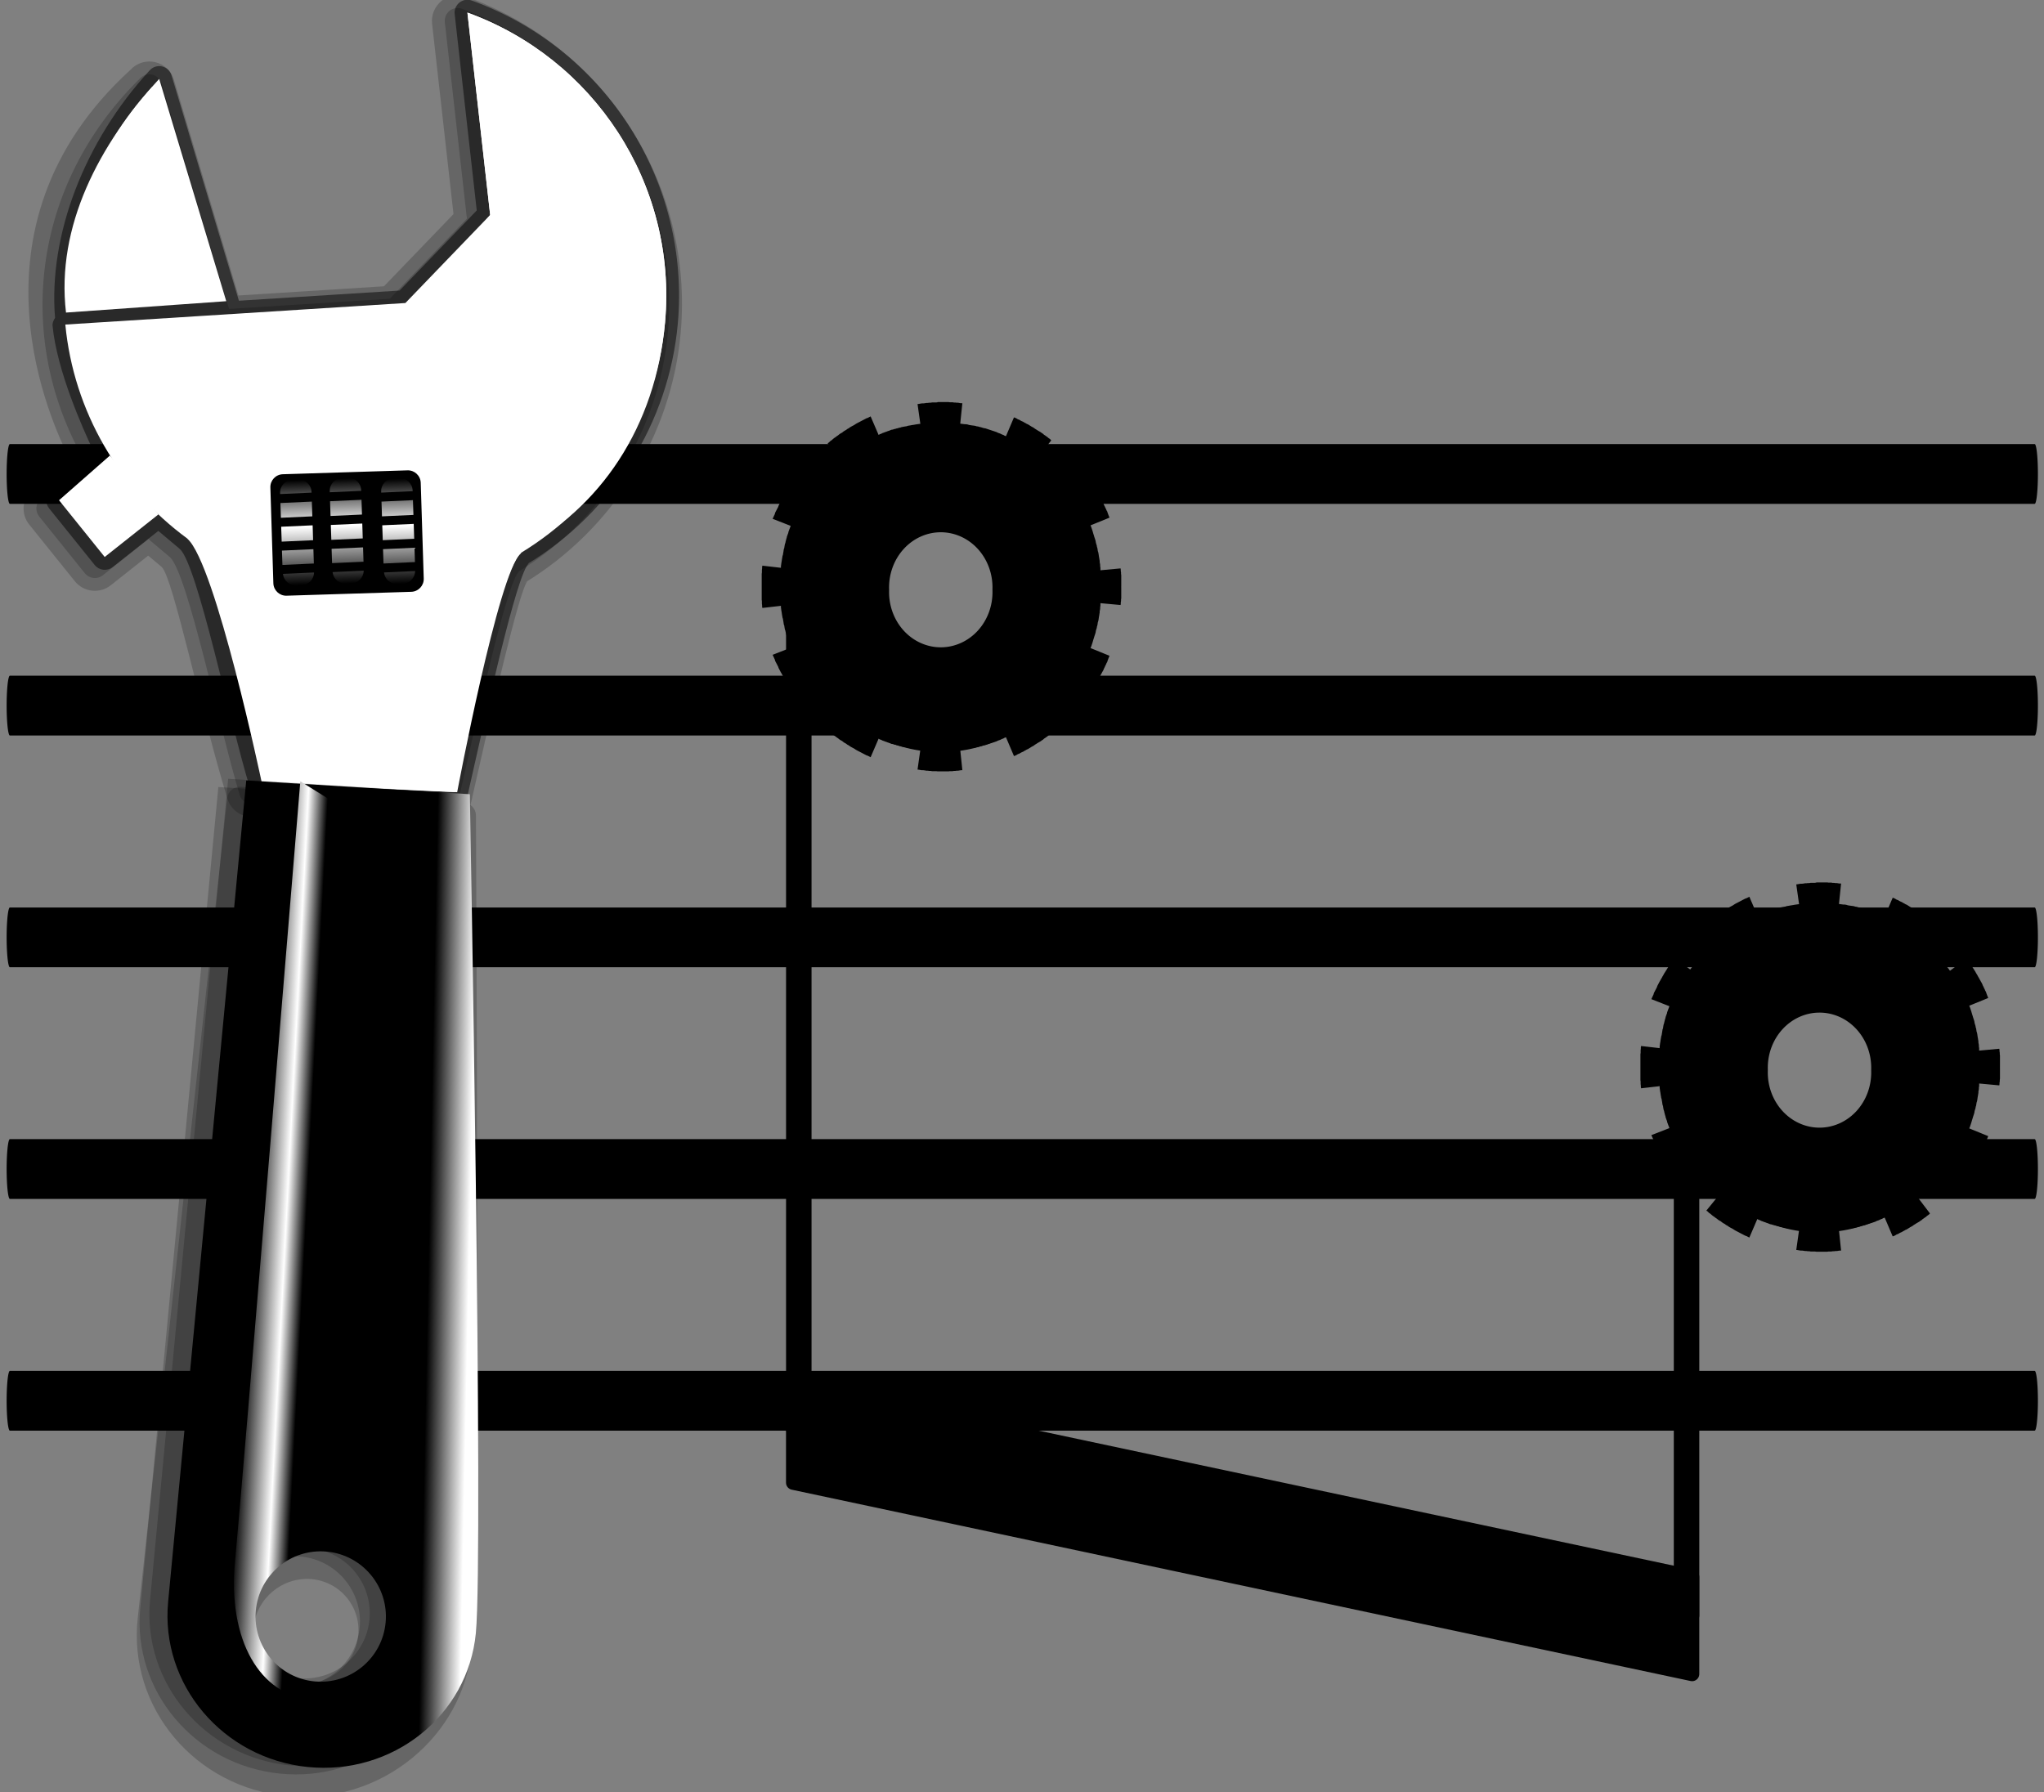 <?xml version="1.0" encoding="UTF-8" standalone="no"?>
<!-- Created with Inkscape (http://www.inkscape.org/) -->

<svg
   xmlns:dc="http://purl.org/dc/elements/1.1/"
   xmlns:cc="http://creativecommons.org/ns#"
   xmlns:rdf="http://www.w3.org/1999/02/22-rdf-syntax-ns#"
   xmlns:svg="http://www.w3.org/2000/svg"
   xmlns="http://www.w3.org/2000/svg"
   xmlns:xlink="http://www.w3.org/1999/xlink"
   version="1.2"
   width="20.151"
   height="17.671"
   id="svg2">
  <rect width="100%" height="100%" fill="#808080" stroke="none"/>
  <defs
     id="defs4">
    <font
       horiz-origin-x="0"
       horiz-origin-y="0"
       horiz-adv-x="200"
       vert-origin-x="45"
       vert-origin-y="90"
       vert-adv-y="90"
       id="Emmentaler-26" />
    <linearGradient
       x1="18.418"
       y1="40.625"
       x2="18.418"
       y2="51.5"
       id="XMLID_23_"
       gradientUnits="userSpaceOnUse"
       gradientTransform="translate(-81.641,-55.895)">
      <stop
         id="stop11"
         style="stop-color:#fefeff;stop-opacity:1"
         offset="0" />
      <stop
         id="stop13"
         style="stop-color:#b3b3b3;stop-opacity:1"
         offset="1" />
    </linearGradient>
    <linearGradient
       x1="19.007"
       y1="54.437"
       x2="17.909"
       y2="37.747"
       id="XMLID_24_"
       gradientUnits="userSpaceOnUse"
       gradientTransform="translate(-81.641,-55.895)">
      <stop
         id="stop18"
         style="stop-color:#e8e8e8;stop-opacity:1"
         offset="0.034" />
      <stop
         id="stop20"
         style="stop-color:#ffffff;stop-opacity:1"
         offset="0.826" />
    </linearGradient>
    <linearGradient
       x1="35.75"
       y1="62.212"
       x2="30.25"
       y2="62.212"
       id="XMLID_25_"
       gradientUnits="userSpaceOnUse">
      <stop
         id="stop25"
         style="stop-color:#c7c7c7;stop-opacity:1"
         offset="0" />
      <stop
         id="stop27"
         style="stop-color:#e8e8e8;stop-opacity:1"
         offset="0.635" />
      <stop
         id="stop29"
         style="stop-color:#ffffff;stop-opacity:1"
         offset="0.826" />
    </linearGradient>
    <linearGradient
       x1="39.376"
       y1="43.834"
       x2="43.515"
       y2="54.784"
       id="XMLID_26_"
       gradientUnits="userSpaceOnUse"
       gradientTransform="translate(-81.641,-55.895)">
      <stop
         id="stop34"
         style="stop-color:#fefeff;stop-opacity:1"
         offset="0" />
      <stop
         id="stop36"
         style="stop-color:#b3b3b3;stop-opacity:1"
         offset="1" />
    </linearGradient>
    <radialGradient
       cx="24.476"
       cy="46.23"
       r="38.529"
       id="XMLID_27_"
       gradientUnits="userSpaceOnUse"
       gradientTransform="translate(-81.641,-55.895)">
      <stop
         id="stop41"
         style="stop-color:#c7c7c7;stop-opacity:1"
         offset="0" />
      <stop
         id="stop43"
         style="stop-color:#e8e8e8;stop-opacity:1"
         offset="0.674" />
      <stop
         id="stop45"
         style="stop-color:#eaeaea;stop-opacity:1"
         offset="0.766" />
      <stop
         id="stop47"
         style="stop-color:#f1f1f1;stop-opacity:1"
         offset="0.799" />
      <stop
         id="stop49"
         style="stop-color:#fcfcfc;stop-opacity:1"
         offset="0.822" />
      <stop
         id="stop51"
         style="stop-color:#ffffff;stop-opacity:1"
         offset="0.826" />
    </radialGradient>
    <linearGradient
       x1="98.114"
       y1="78.295"
       x2="81.368"
       y2="97.54"
       id="XMLID_28_"
       gradientUnits="userSpaceOnUse"
       gradientTransform="translate(-81.641,-55.895)">
      <stop
         id="stop62"
         style="stop-color:#db5a5a;stop-opacity:1"
         offset="0.045" />
      <stop
         id="stop64"
         style="stop-color:#940e0e;stop-opacity:1"
         offset="0.169" />
      <stop
         id="stop66"
         style="stop-color:#b01f1f;stop-opacity:1"
         offset="1" />
    </linearGradient>
    <linearGradient
       x1="83.943"
       y1="90.335"
       x2="93.109"
       y2="80.446"
       id="XMLID_29_"
       gradientUnits="userSpaceOnUse"
       gradientTransform="translate(-81.641,-55.895)">
      <stop
         id="stop71"
         style="stop-color:#b01f1f;stop-opacity:1"
         offset="0" />
      <stop
         id="stop73"
         style="stop-color:#ea5454;stop-opacity:1"
         offset="0.213" />
      <stop
         id="stop75"
         style="stop-color:#e55151;stop-opacity:1"
         offset="0.327" />
      <stop
         id="stop77"
         style="stop-color:#d74a4a;stop-opacity:1"
         offset="0.458" />
      <stop
         id="stop79"
         style="stop-color:#c03d3d;stop-opacity:1"
         offset="0.598" />
      <stop
         id="stop81"
         style="stop-color:#a02b2b;stop-opacity:1"
         offset="0.743" />
      <stop
         id="stop83"
         style="stop-color:#771414;stop-opacity:1"
         offset="0.891" />
      <stop
         id="stop85"
         style="stop-color:#540000;stop-opacity:1"
         offset="1" />
    </linearGradient>
    <linearGradient
       x1="52.001"
       y1="51.547"
       x2="33.874"
       y2="43.547"
       id="XMLID_30_"
       gradientUnits="userSpaceOnUse"
       gradientTransform="translate(-81.641,-55.895)">
      <stop
         id="stop90"
         style="stop-color:#575757;stop-opacity:1"
         offset="0.006" />
      <stop
         id="stop92"
         style="stop-color:#121212;stop-opacity:1"
         offset="1" />
    </linearGradient>
    <linearGradient
       x1="45.862"
       y1="43.495"
       x2="52.357"
       y2="48.569"
       id="XMLID_31_"
       gradientUnits="userSpaceOnUse"
       gradientTransform="translate(-81.641,-55.895)">
      <stop
         id="stop97"
         style="stop-color:#666666;stop-opacity:1"
         offset="0.006" />
      <stop
         id="stop99"
         style="stop-color:#cccccc;stop-opacity:1"
         offset="0.449" />
      <stop
         id="stop101"
         style="stop-color:#666666;stop-opacity:1"
         offset="1" />
    </linearGradient>
    <linearGradient
       x1="40.893"
       y1="49.62"
       x2="47.388"
       y2="54.694"
       id="XMLID_32_"
       gradientUnits="userSpaceOnUse"
       gradientTransform="translate(-81.641,-55.895)">
      <stop
         id="stop106"
         style="stop-color:#666666;stop-opacity:1"
         offset="0.006" />
      <stop
         id="stop108"
         style="stop-color:#cccccc;stop-opacity:1"
         offset="0.449" />
      <stop
         id="stop110"
         style="stop-color:#666666;stop-opacity:1"
         offset="1" />
    </linearGradient>
    <linearGradient
       x1="43.268"
       y1="46.557"
       x2="49.763"
       y2="51.632"
       id="XMLID_33_"
       gradientUnits="userSpaceOnUse"
       gradientTransform="translate(-81.641,-55.895)">
      <stop
         id="stop115"
         style="stop-color:#666666;stop-opacity:1"
         offset="0.006" />
      <stop
         id="stop117"
         style="stop-color:#cccccc;stop-opacity:1"
         offset="0.449" />
      <stop
         id="stop119"
         style="stop-color:#666666;stop-opacity:1"
         offset="1" />
    </linearGradient>
    <linearGradient
       x1="18.418"
       y1="40.625"
       x2="18.418"
       y2="51.5"
       id="linearGradient3755-519"
       xlink:href="#XMLID_23_-530"
       gradientUnits="userSpaceOnUse"
       gradientTransform="translate(-81.641,-55.895)" />
    <linearGradient
       x1="18.418"
       y1="40.625"
       x2="18.418"
       y2="51.5"
       id="XMLID_23_-530"
       gradientUnits="userSpaceOnUse"
       gradientTransform="translate(-81.641,-55.895)">
      <stop
         id="stop4253"
         style="stop-color:#ffffff;stop-opacity:1"
         offset="0" />
      <stop
         id="stop4255"
         style="stop-color:#ffffff;stop-opacity:1"
         offset="1" />
    </linearGradient>
    <linearGradient
       x1="19.007"
       y1="54.437"
       x2="17.909"
       y2="37.747"
       id="linearGradient3757-976"
       xlink:href="#XMLID_24_-794"
       gradientUnits="userSpaceOnUse"
       gradientTransform="translate(-81.641,-55.895)" />
    <linearGradient
       x1="19.007"
       y1="54.437"
       x2="17.909"
       y2="37.747"
       id="XMLID_24_-794"
       gradientUnits="userSpaceOnUse"
       gradientTransform="translate(-81.641,-55.895)">
      <stop
         id="stop4259"
         style="stop-color:#ffffff;stop-opacity:1"
         offset="0.034" />
      <stop
         id="stop4261"
         style="stop-color:#ffffff;stop-opacity:1"
         offset="0.826" />
    </linearGradient>
    <linearGradient
       x1="35.75"
       y1="62.212"
       x2="30.25"
       y2="62.212"
       id="linearGradient3759-819"
       xlink:href="#XMLID_25_-839"
       gradientUnits="userSpaceOnUse" />
    <linearGradient
       x1="35.75"
       y1="62.212"
       x2="30.25"
       y2="62.212"
       id="XMLID_25_-839"
       gradientUnits="userSpaceOnUse">
      <stop
         id="stop4265"
         style="stop-color:#ffffff;stop-opacity:1"
         offset="0" />
      <stop
         id="stop4267"
         style="stop-color:#ffffff;stop-opacity:1"
         offset="0.635" />
      <stop
         id="stop4269"
         style="stop-color:#ffffff;stop-opacity:1"
         offset="0.826" />
    </linearGradient>
    <linearGradient
       x1="39.376"
       y1="43.834"
       x2="43.515"
       y2="54.784"
       id="linearGradient3761-360"
       xlink:href="#XMLID_26_-907"
       gradientUnits="userSpaceOnUse"
       gradientTransform="translate(-81.641,-55.895)" />
    <linearGradient
       x1="39.376"
       y1="43.834"
       x2="43.515"
       y2="54.784"
       id="XMLID_26_-907"
       gradientUnits="userSpaceOnUse"
       gradientTransform="translate(-81.641,-55.895)">
      <stop
         id="stop4273"
         style="stop-color:#ffffff;stop-opacity:1"
         offset="0" />
      <stop
         id="stop4275"
         style="stop-color:#ffffff;stop-opacity:1"
         offset="1" />
    </linearGradient>
    <radialGradient
       cx="24.476"
       cy="46.23"
       r="38.529"
       id="radialGradient3763-309"
       xlink:href="#XMLID_27_-447"
       gradientUnits="userSpaceOnUse"
       gradientTransform="translate(-81.641,-55.895)" />
    <radialGradient
       cx="24.476"
       cy="46.23"
       r="38.529"
       id="XMLID_27_-447"
       gradientUnits="userSpaceOnUse"
       gradientTransform="translate(-81.641,-55.895)">
      <stop
         id="stop4279"
         style="stop-color:#ffffff;stop-opacity:1"
         offset="0" />
      <stop
         id="stop4281"
         style="stop-color:#ffffff;stop-opacity:1"
         offset="0.674" />
      <stop
         id="stop4283"
         style="stop-color:#ffffff;stop-opacity:1"
         offset="0.766" />
      <stop
         id="stop4285"
         style="stop-color:#ffffff;stop-opacity:1"
         offset="0.799" />
      <stop
         id="stop4287"
         style="stop-color:#ffffff;stop-opacity:1"
         offset="0.822" />
      <stop
         id="stop4289"
         style="stop-color:#ffffff;stop-opacity:1"
         offset="0.826" />
    </radialGradient>
    <linearGradient
       x1="98.114"
       y1="78.295"
       x2="81.368"
       y2="97.54"
       id="linearGradient3765-17"
       xlink:href="#XMLID_28_-382"
       gradientUnits="userSpaceOnUse"
       gradientTransform="translate(-81.641,-55.895)" />
    <linearGradient
       x1="98.114"
       y1="78.295"
       x2="81.368"
       y2="97.54"
       id="XMLID_28_-382"
       gradientUnits="userSpaceOnUse"
       gradientTransform="translate(-81.641,-55.895)">
      <stop
         id="stop4293"
         style="stop-color:#ffffff;stop-opacity:1"
         offset="0.045" />
      <stop
         id="stop4295"
         style="stop-color:#000000;stop-opacity:1"
         offset="0.169" />
      <stop
         id="stop4297"
         style="stop-color:#000000;stop-opacity:1"
         offset="1" />
    </linearGradient>
    <linearGradient
       x1="83.943"
       y1="90.335"
       x2="93.109"
       y2="80.446"
       id="linearGradient3767-301"
       xlink:href="#XMLID_29_-916"
       gradientUnits="userSpaceOnUse"
       gradientTransform="translate(-81.641,-55.895)" />
    <linearGradient
       x1="83.943"
       y1="90.335"
       x2="93.109"
       y2="80.446"
       id="XMLID_29_-916"
       gradientUnits="userSpaceOnUse"
       gradientTransform="translate(-81.641,-55.895)">
      <stop
         id="stop4301"
         style="stop-color:#000000;stop-opacity:1"
         offset="0" />
      <stop
         id="stop4303"
         style="stop-color:#ffffff;stop-opacity:1"
         offset="0.213" />
      <stop
         id="stop4305"
         style="stop-color:#000000;stop-opacity:1"
         offset="0.327" />
      <stop
         id="stop4307"
         style="stop-color:#000000;stop-opacity:1"
         offset="0.458" />
      <stop
         id="stop4309"
         style="stop-color:#000000;stop-opacity:1"
         offset="0.598" />
      <stop
         id="stop4311"
         style="stop-color:#000000;stop-opacity:1"
         offset="0.743" />
      <stop
         id="stop4313"
         style="stop-color:#000000;stop-opacity:1"
         offset="0.891" />
      <stop
         id="stop4315"
         style="stop-color:#000000;stop-opacity:1"
         offset="1" />
    </linearGradient>
    <linearGradient
       x1="52.001"
       y1="51.547"
       x2="33.874"
       y2="43.547"
       id="linearGradient3769-49"
       xlink:href="#XMLID_30_-592"
       gradientUnits="userSpaceOnUse"
       gradientTransform="translate(-81.641,-55.895)" />
    <linearGradient
       x1="52.001"
       y1="51.547"
       x2="33.874"
       y2="43.547"
       id="XMLID_30_-592"
       gradientUnits="userSpaceOnUse"
       gradientTransform="translate(-81.641,-55.895)">
      <stop
         id="stop4319"
         style="stop-color:#000000;stop-opacity:1"
         offset="0.006" />
      <stop
         id="stop4321"
         style="stop-color:#000000;stop-opacity:1"
         offset="1" />
    </linearGradient>
    <linearGradient
       x1="45.862"
       y1="43.495"
       x2="52.357"
       y2="48.569"
       id="linearGradient3771-402"
       xlink:href="#XMLID_31_-750"
       gradientUnits="userSpaceOnUse"
       gradientTransform="translate(-81.641,-55.895)" />
    <linearGradient
       x1="45.862"
       y1="43.495"
       x2="52.357"
       y2="48.569"
       id="XMLID_31_-750"
       gradientUnits="userSpaceOnUse"
       gradientTransform="translate(-81.641,-55.895)">
      <stop
         id="stop4325"
         style="stop-color:#000000;stop-opacity:1"
         offset="0.006" />
      <stop
         id="stop4327"
         style="stop-color:#ffffff;stop-opacity:1"
         offset="0.449" />
      <stop
         id="stop4329"
         style="stop-color:#000000;stop-opacity:1"
         offset="1" />
    </linearGradient>
    <linearGradient
       x1="40.893"
       y1="49.62"
       x2="47.388"
       y2="54.694"
       id="linearGradient3773-206"
       xlink:href="#XMLID_32_-501"
       gradientUnits="userSpaceOnUse"
       gradientTransform="translate(-81.641,-55.895)" />
    <linearGradient
       x1="40.893"
       y1="49.62"
       x2="47.388"
       y2="54.694"
       id="XMLID_32_-501"
       gradientUnits="userSpaceOnUse"
       gradientTransform="translate(-81.641,-55.895)">
      <stop
         id="stop4333"
         style="stop-color:#000000;stop-opacity:1"
         offset="0.006" />
      <stop
         id="stop4335"
         style="stop-color:#ffffff;stop-opacity:1"
         offset="0.449" />
      <stop
         id="stop4337"
         style="stop-color:#000000;stop-opacity:1"
         offset="1" />
    </linearGradient>
    <linearGradient
       x1="43.268"
       y1="46.557"
       x2="49.763"
       y2="51.632"
       id="linearGradient3775-335"
       xlink:href="#XMLID_33_-780"
       gradientUnits="userSpaceOnUse"
       gradientTransform="translate(-81.641,-55.895)" />
    <linearGradient
       x1="43.268"
       y1="46.557"
       x2="49.763"
       y2="51.632"
       id="XMLID_33_-780"
       gradientUnits="userSpaceOnUse"
       gradientTransform="translate(-81.641,-55.895)">
      <stop
         id="stop4341"
         style="stop-color:#000000;stop-opacity:1"
         offset="0.006" />
      <stop
         id="stop4343"
         style="stop-color:#ffffff;stop-opacity:1"
         offset="0.449" />
      <stop
         id="stop4345"
         style="stop-color:#000000;stop-opacity:1"
         offset="1" />
    </linearGradient>
    <pattern
       id="pattern1929"
       patternTransform="translate(34.438,86.655)"
       height="6.972"
       width="8.662"
       patternUnits="userSpaceOnUse">
      <rect
         style="fill:#4bffff;fill-opacity:1;stroke:none;stroke-width:3;stroke-linecap:round;stroke-linejoin:round;stroke-miterlimit:4;stroke-dasharray:none;stroke-opacity:1"
         id="rect1927"
         width="8.662"
         height="6.972"
         x="0"
         y="0" />
    </pattern>
    <pattern
       patternTransform="translate(34.438,86.655)"
       id="pattern1968"
       xlink:href="#pattern1929" />
    <pattern
       patternTransform="translate(86.655,-50.072)"
       id="pattern1976"
       xlink:href="#pattern1929" />
    <pattern
       patternTransform="translate(-50.072,-102.29)"
       id="pattern1980"
       xlink:href="#pattern1929" />
  </defs>
  <g
     transform="matrix(0.796,0,0,1,0.02,4.3021178e-8)"
     id="g4345">
    <g
       transform="matrix(0.31,0,0,2.284,0.084,13.811)"
       id="g867">
      <line
         x1="0.042"
         y1="0"
         x2="80.938"
         y2="0"
         id="line869"
         style="stroke:currentColor;stroke-width:0.258;stroke-linecap:round;stroke-linejoin:round" />
    </g>
    <g
       transform="matrix(0.31,0,0,2.284,0.084,11.526)"
       id="g871">
      <line
         x1="0.042"
         y1="0"
         x2="80.938"
         y2="0"
         id="line873"
         style="stroke:currentColor;stroke-width:0.258;stroke-linecap:round;stroke-linejoin:round" />
    </g>
    <g
       transform="matrix(0.31,0,0,2.284,0.084,9.242)"
       id="g875">
      <line
         x1="0.042"
         y1="0"
         x2="80.938"
         y2="0"
         id="line877"
         style="stroke:currentColor;stroke-width:0.258;stroke-linecap:round;stroke-linejoin:round" />
    </g>
    <g
       transform="matrix(0.31,0,0,2.284,0.084,6.957)"
       id="g879">
      <line
         x1="0.042"
         y1="0"
         x2="80.938"
         y2="0"
         id="line881"
         style="stroke:currentColor;stroke-width:0.258;stroke-linecap:round;stroke-linejoin:round" />
    </g>
    <g
       transform="matrix(0.31,0,0,2.284,0.084,4.673)"
       id="g883">
      <line
         x1="0.042"
         y1="0"
         x2="80.938"
         y2="0"
         id="line885"
         style="stroke:currentColor;stroke-width:0.258;stroke-linecap:round;stroke-linejoin:round" />
    </g>
  </g>
  <g
     transform="matrix(2.284,0,0,2.284,7.875,13.716)"
     id="g887">
    <rect
       width="0.11"
       height="3.499"
       ry="0.031"
       x="-0.055"
       y="-3.302"
       id="rect889" />
  </g>
  <g
     transform="matrix(2.284,0,0,2.284,16.627,13.716)"
     id="g891">
    <rect
       width="0.11"
       height="2.302"
       ry="0.031"
       x="-0.055"
       y="-1.302"
       id="rect893" />
  </g>
  <g
     transform="matrix(2.284,0,0,2.284,7.749,14.141)"
     id="g1043">
    <polygon
       points="0.031,-0.209 3.911,0.616 3.911,0.616 3.911,1.035 0.031,0.209 "
       id="polygon1045"
       style="fill:currentColor;stroke:currentColor;stroke-width:0.062;stroke-linecap:round;stroke-linejoin:round" />
  </g>
  <g
     transform="matrix(0.081,0.097,-0.097,0.081,5.604,9.19)"
     id="g3733">
    <path
       d="m -61.124,-40.66 c -0.602,0.351 -0.973,0.977 -0.991,1.673 0,10e-4 0,0.002 0,0.003 0,0.727 0.335,1.35 0.896,1.721 0,0 10.384,6.859 12.474,8.24 0.082,0.749 0.778,7.137 0.847,7.772 -0.428,0.584 -6.61,9.018 -6.727,9.177 -1.338,-0.574 -16.143,-6.925 -16.143,-6.925 -0.658,-0.284 -1.424,-0.19 -1.996,0.244 -0.496,0.375 -0.792,0.971 -0.792,1.594 l 0.018,0.264 c 0.814,18.418 17.739,22.44 19.98,23.052 0.061,1.025 0.228,3.87 0.228,3.87 0.06,1.038 0.921,1.865 1.961,1.883 l 5.68,0.103 c 1.094,0.02 2.007,-0.854 2.035,-1.948 0,0 0.063,-2.42 0.096,-3.725 0.633,-0.113 1.355,-0.241 1.355,-0.241 1.183,-0.169 10.825,5.004 17.18,7.657 0.773,0.322 1.675,0.125 2.243,-0.492 0.002,-0.002 10.203,-11.13 10.203,-11.13 0.655,-0.716 0.704,-1.795 0.114,-2.566 -4.204,-5.5 -10.482,-13.699 -10.606,-14.674 0.012,0.092 -0.028,0.21 -0.042,0.302 1.214,-8.003 -1.459,-16.18 -7.152,-21.873 -8.173,-8.177 -20.865,-9.813 -30.861,-3.981 z m -2.284,41.988 c 0,0 0.131,0.19 0.231,0.334 -0.093,-0.128 -0.188,-0.272 -0.231,-0.334 z"
       id="path4"
       style="opacity:0.2;fill:#000000" />
    <path
       d="m -60.62,-40.796 c -0.299,0.174 -0.486,0.49 -0.496,0.836 0,0.009 0,0.019 0,0.028 0,0.335 0.168,0.649 0.449,0.834 0,0 12.128,8.012 12.866,8.5 0.088,0.809 0.866,7.951 0.94,8.625 -0.408,0.557 -6.617,9.027 -7.426,10.132 -1.343,-0.576 -16.874,-7.238 -16.874,-7.238 -0.33,-0.142 -0.711,-0.095 -0.998,0.122 -0.251,0.19 -0.396,0.486 -0.396,0.797 0,0.043 0.003,0.087 0.009,0.131 0.996,7.526 4.849,14.36 10.093,18.055 0.067,0.211 0.164,0.417 0.349,0.544 2.908,1.99 7.716,3.345 9.504,3.805 0.064,1.09 0.27,4.591 0.27,4.591 0.03,0.522 0.458,0.932 0.98,0.941 l 5.682,0.103 c 0.549,0.01 1.003,-0.425 1.018,-0.974 0,0 0.087,-3.379 0.117,-4.541 0.906,-0.161 2.158,-0.384 2.158,-0.384 1.835,-0.264 13.026,5.75 17.741,7.718 0.389,0.162 0.837,0.063 1.123,-0.247 l 10.198,-11.127 c 0.327,-0.357 0.352,-0.898 0.057,-1.283 -3.755,-4.914 -10.81,-13.996 -10.81,-15.252 0,0.05 -0.025,0.073 -0.032,0.122 1.167,-7.69 -1.401,-15.546 -6.87,-21.016 -7.855,-7.854 -20.048,-9.425 -29.652,-3.822 z"
       id="path6"
       style="opacity:0.5;fill:#000000" />
    <path
       d="m -60.62,-39.796 c -0.299,0.174 -0.486,0.49 -0.496,0.836 0,0.009 0,0.019 0,0.028 0,0.335 0.168,0.649 0.449,0.834 0,0 12.128,8.012 12.866,8.5 0.088,0.809 0.866,7.951 0.94,8.625 -0.408,0.557 -6.617,9.027 -7.426,10.132 -1.343,-0.576 -16.874,-7.238 -16.874,-7.238 -0.33,-0.142 -0.711,-0.095 -0.998,0.122 -0.251,0.19 -0.396,0.486 -0.396,0.797 0,0.043 0.005,0.087 0.009,0.131 0.988,11.967 9.405,20.467 19.945,22.405 0.064,1.09 0.27,4.591 0.27,4.591 0.03,0.522 0.458,0.933 0.98,0.941 l 5.682,0.103 c 0.549,0.01 1.003,-0.425 1.018,-0.974 0,0 0.087,-3.38 0.117,-4.541 0.906,-0.161 2.158,-0.384 2.158,-0.384 1.835,-0.264 13.026,5.75 17.741,7.718 0.389,0.162 0.837,0.063 1.123,-0.247 l 10.199,-11.128 c 0.327,-0.357 0.352,-0.898 0.057,-1.283 -3.755,-4.914 -10.81,-13.996 -10.81,-15.252 0,0.05 -0.025,0.073 -0.032,0.122 1.167,-7.69 -1.401,-15.546 -6.87,-21.016 -7.855,-7.854 -20.048,-9.425 -29.652,-3.822 z"
       id="path8"
       style="opacity:0.2;fill:#000000" />
    <path
       d="m -62.224,-0.895 c -5.667,-3.703 -8.426,-10.417 -9.332,-17.265 l 16.665,7.099 -7.333,10.166 z"
       id="path15"
       style="fill:url(#linearGradient3755-519)" />
    <path
       d="m -61.67,-1.849 c -5.667,-3.703 -8.857,-8.671 -9.763,-15.519 l 15.959,6.89 -6.196,8.629 z"
       id="path22"
       style="fill:url(#linearGradient3757-976)" />
    <polygon
       points="35.989,64.905 36.126,59.561 30.175,59.519 30.308,64.803 "
       transform="translate(-81.641,-55.895)"
       id="polygon31"
       style="fill:url(#linearGradient3759-819)" />
    <path
       d="m -25.066,-16.081 c 0,-0.018 -0.016,-0.017 -0.021,-0.028 1.083,-7.133 -1.096,-14.666 -6.588,-20.159 -7.713,-7.712 -19.443,-8.915 -28.441,-3.665 l 13.258,8.759 1.033,9.479 -15.715,21.44 c 5.622,3.847 12.539,4.973 18.923,3.395 0.008,0 0.008,0.008 0.018,0.006 2.896,-0.438 18.348,7.76 18.348,7.76 l 10.201,-11.128 c 0,0.001 -11.016,-13.485 -11.016,-15.859 z"
       id="path38"
       style="fill:url(#linearGradient3761-360)" />
    <path
       d="m -13.94,-0.332 c 0,0 -11.071,-13.431 -11.125,-15.75 -0.002,-0.096 -0.094,-0.093 -0.251,-0.015 1.543,-6.976 -0.562,-14.372 -6.359,-20.17 -7.713,-7.712 -19.443,-8.915 -28.441,-3.665 l 13.258,8.759 1.842,9.479 -14.869,20.912 c 6.865,3.773 13.019,4.449 18.662,2.413 5.051,0.544 17.564,8.684 17.564,8.684 l 9.719,-10.647 z"
       id="path53"
       style="fill:url(#radialGradient3763-309)" />
    <path
       d="m -12.952,-0.218 -12.122,12.56 c -0.376,0.39 -0.378,1.006 -0.006,1.392 l 44.62,46.358 c 4.885,5.078 13.039,5.044 18.156,-0.063 2.52,-2.515 3.922,-5.847 3.953,-9.381 0.029,-3.399 -1.229,-6.59 -3.54,-8.985 -4.472,-4.631 -47.792,-40.355 -49.716,-41.956 -0.397,-0.332 -0.983,-0.299 -1.345,0.075 z m 37.649,50.889 c 0.004,-1.058 0.402,-2.114 1.194,-2.918 1.584,-1.604 4.149,-1.598 5.722,0.014 1.573,1.612 1.567,4.229 -0.013,5.838 -1.583,1.61 -4.153,1.607 -5.729,-0.008 -0.787,-0.808 -1.178,-1.868 -1.174,-2.926 z"
       id="path55"
       style="opacity:0.2;fill:#000000" />
    <path
       d="m 36.347,41.596 c -4.555,-4.606 -50.533,-41.587 -50.533,-41.587 l -12.006,12.701 c 0,0 40.721,41.137 45.274,45.743 4.553,4.608 12.107,4.569 16.876,-0.085 4.766,-4.654 4.942,-12.163 0.389,-16.772 z m -5.15,11.861 c -1.986,1.986 -5.207,1.986 -7.193,0 -1.984,-1.985 -1.984,-5.206 0,-7.191 1.986,-1.986 5.207,-1.986 7.193,0 1.984,1.985 1.984,5.205 0,7.191 z"
       id="path57"
       style="opacity:0.2;fill:#000000" />
    <path
       d="m 36.347,42.596 c -4.555,-4.606 -50.533,-41.587 -50.533,-41.587 l -12.006,12.701 c 0,0 40.721,41.137 45.274,45.743 4.553,4.608 12.107,4.569 16.876,-0.085 4.766,-4.654 4.942,-12.163 0.389,-16.772 z m -5.15,11.861 c -1.986,1.986 -5.207,1.986 -7.193,0 -1.984,-1.985 -1.984,-5.206 0,-7.191 1.986,-1.986 5.207,-1.986 7.193,0 1.984,1.985 1.984,5.205 0,7.191 z"
       id="path59"
       style="opacity:0.2;fill:#000000" />
    <path
       d="m 37.347,40.596 c -4.555,-4.606 -50.533,-41.587 -50.533,-41.587 l -12.006,12.701 c 0,0 40.721,41.137 45.274,45.743 4.553,4.608 12.107,4.569 16.876,-0.085 4.766,-4.654 4.942,-12.163 0.389,-16.772 z m -4.732,12.279 c -2.217,2.218 -5.813,2.218 -8.029,0 -2.217,-2.216 -2.217,-5.812 0,-8.027 2.217,-2.218 5.813,-2.218 8.029,0 2.217,2.215 2.217,5.811 0,8.027 z"
       id="path68"
       style="fill:url(#linearGradient3765-17)" />
    <path
       d="m 30.825,42.333 c -4.481,-4.112 -44.216,-36.79 -44.216,-36.79 l -9.045,2.971 c 0,0 39.148,38.565 43.4,42.871 4.451,4.511 9.313,5.187 12.155,2.41 2.845,-2.778 2.395,-7.165 -2.294,-11.462 z m 1.372,10.323 c -1.986,1.986 -5.207,1.986 -7.193,0 -1.984,-1.985 -1.984,-5.206 0,-7.191 1.986,-1.986 5.207,-1.986 7.193,0 1.984,1.985 1.984,5.205 0,7.191 z"
       id="path87"
       style="fill:url(#linearGradient3767-301)" />
    <path
       d="m -28.405,-9.013 c 0.433,0.339 0.51,0.971 0.17,1.404 l -6.004,7.665 c -0.339,0.433 -0.971,0.51 -1.404,0.17 l -5.889,-4.613 c -0.433,-0.339 -0.51,-0.971 -0.17,-1.404 l 6.004,-7.664 c 0.339,-0.433 0.971,-0.51 1.404,-0.17 l 5.889,4.612 z"
       id="path94"
       style="fill:url(#linearGradient3769-49)" />
    <path
       d="m -33.642,-12.289 -1.487,1.954 0.908,0.709 1.487,-1.954 -0.908,-0.709 z m -0.594,-0.464 c -0.434,-0.339 -1.065,-0.261 -1.403,0.172 l -0.281,0.359 c -0.338,0.434 -0.261,1.065 0.173,1.404 l 0.066,0.052 1.488,-1.954 -0.043,-0.033 z m 2.053,1.604 -1.487,1.954 0.917,0.716 1.487,-1.954 -0.917,-0.716 z m 2.896,2.275 -1.472,1.934 c 0.43,0.284 1.013,0.206 1.335,-0.207 l 0.28,-0.358 c 0.329,-0.422 0.258,-1.024 -0.143,-1.369 z m -1.427,-1.127 -1.487,1.954 0.882,0.689 1.487,-1.954 -0.882,-0.689 z"
       id="path103"
       style="fill:url(#linearGradient3771-402)" />
    <path
       d="m -38.611,-6.164 -1.487,1.954 0.908,0.709 1.487,-1.954 -0.908,-0.709 z m -0.593,-0.464 c -0.434,-0.339 -1.065,-0.261 -1.403,0.172 l -0.281,0.359 c -0.338,0.434 -0.261,1.065 0.173,1.404 l 0.066,0.052 1.488,-1.954 -0.043,-0.033 z m 2.053,1.604 -1.487,1.954 0.917,0.716 1.487,-1.954 -0.917,-0.716 z m 2.896,2.275 -1.472,1.934 c 0.43,0.284 1.013,0.206 1.335,-0.207 l 0.28,-0.358 c 0.328,-0.422 0.258,-1.024 -0.143,-1.369 z m -1.428,-1.127 -1.487,1.954 0.882,0.689 1.487,-1.954 -0.882,-0.689 z"
       id="path112"
       style="fill:url(#linearGradient3773-206)" />
    <path
       d="m -36.236,-9.227 -1.487,1.954 0.908,0.709 1.487,-1.954 -0.908,-0.709 z m -0.593,-0.463 c -0.434,-0.339 -1.065,-0.261 -1.403,0.172 l -0.281,0.359 c -0.338,0.434 -0.261,1.065 0.173,1.404 l 0.066,0.052 1.488,-1.954 -0.043,-0.033 z m 2.053,1.604 -1.487,1.954 0.917,0.716 1.487,-1.954 -0.917,-0.716 z m 2.896,2.274 -1.472,1.934 c 0.43,0.284 1.013,0.206 1.335,-0.207 l 0.28,-0.358 c 0.328,-0.421 0.258,-1.024 -0.143,-1.369 z m -1.428,-1.127 -1.487,1.954 0.882,0.689 1.487,-1.954 -0.882,-0.689 z"
       id="path121"
       style="fill:url(#linearGradient3775-335)" />
    <polygon
       points="31.924,59.691 31.195,59.635 31.492,64.825 "
       transform="translate(-81.641,-55.895)"
       id="polygon123"
       style="fill:#ffffff" />
    <polygon
       points="33.823,59.73 32.959,59.731 33.216,64.855 "
       transform="translate(-81.641,-55.895)"
       id="polygon125"
       style="fill:#ffffff" />
    <polygon
       points="34.636,59.701 35.504,59.577 34.812,64.884 "
       transform="translate(-81.641,-55.895)"
       id="polygon127"
       style="fill:#ffffff" />
  </g>
  <g
     transform="matrix(0.656,0,0,0.656,4.171,3.294)"
     id="g4322">
    <path
       d="m 20.938,8.244 -0.021,0.003 -0.021,0 -0.021,0 -0.021,0 -0.021,0.004 -0.021,0 -0.021,0.003 -0.021,0 -0.021,0.004 -0.025,0.003 -0.021,0 -0.021,0.003 -0.021,0.004 -0.024,0.003 0.042,0.297 -0.025,0.003 -0.021,0.003 -0.021,0.003 -0.021,0.004 -0.018,0.003 -0.021,0.003 -0.02,0.004 -0.018,0.003 -0.021,0.003 -0.018,0.007 -0.021,0.003 -0.018,0.003 -0.021,0.004 -0.018,0.003 -0.017,0.007 -0.021,0.003 -0.018,0.007 -0.018,0.003 -0.021,0.007 -0.018,0.003 -0.017,0.007 -0.022,0.003 -0.017,0.007 -0.017,0.007 -0.022,0.007 -0.017,0.007 -0.022,0.007 -0.017,0.007 -0.021,0.007 -0.021,0.011 -0.021,0.007 -0.018,0.011 -0.12,-0.279 -0.021,0.011 -0.021,0.011 -0.021,0.007 -0.021,0.011 -0.021,0.011 -0.021,0.011 -0.021,0.011 -0.021,0.011 -0.021,0.011 -0.021,0.011 -0.018,0.011 -0.021,0.014 -0.021,0.011 -0.021,0.011 -0.018,0.011 -0.021,0.015 -0.021,0.011 -0.017,0.014 -0.021,0.011 -0.021,0.014 -0.018,0.015 -0.021,0.011 -0.021,0.014 -0.018,0.015 -0.021,0.014 -0.018,0.014 -0.021,0.014 -0.018,0.015 -0.021,0.018 -0.021,0.014 -0.017,0.018 -0.021,0.014 0.187,0.229 -0.014,0.011 -0.014,0.011 -0.011,0.011 -0.014,0.014 -0.014,0.011 -0.014,0.01 -0.014,0.015 -0.011,0.011 -0.014,0.014 -0.014,0.011 -0.014,0.015 -0.014,0.011 -0.011,0.014 -0.014,0.014 -0.014,0.015 -0.014,0.011 -0.014,0.014 -0.01,0.014 -0.014,0.015 -0.014,0.017 -0.014,0.015 -0.014,0.014 -0.014,0.018 -0.011,0.014 -0.014,0.018 -0.014,0.014 -0.014,0.018 -0.014,0.017 -0.014,0.018 -0.011,0.018 -0.014,0.018 -0.014,0.018 -0.236,-0.173 -0.011,0.018 -0.011,0.014 -0.014,0.018 -0.011,0.017 -0.011,0.014 -0.011,0.018 -0.01,0.018 -0.014,0.018 -0.011,0.017 -0.011,0.018 -0.011,0.018 -0.011,0.017 -0.011,0.018 -0.011,0.017 -0.011,0.022 -0.011,0.017 -0.011,0.022 -0.011,0.017 -0.011,0.021 -0.011,0.018 -0.011,0.021 -0.011,0.021 -0.011,0.021 -0.007,0.021 -0.011,0.021 -0.011,0.021 -0.011,0.021 -0.011,0.021 -0.007,0.025 -0.01,0.021 -0.011,0.024 -0.011,0.024 0.271,0.106 -0.006,0.018 -0.007,0.018 -0.007,0.018 -0.006,0.017 -0.007,0.018 -0.003,0.018 -0.007,0.017 -0.006,0.018 -0.007,0.018 -0.004,0.021 -0.006,0.017 -0.004,0.018 -0.006,0.021 -0.003,0.018 -0.007,0.018 -0.004,0.02 -0.003,0.018 -0.003,0.022 -0.007,0.017 -0.003,0.021 -0.003,0.021 -0.004,0.021 -0.003,0.021 -0.007,0.021 -0.003,0.021 -0.004,0.021 -0.003,0.021 -0.003,0.021 -0.004,0.021 -0.003,0.025 -0.003,0.021 0,0.024 -0.279,-0.032 -0.004,0.021 0,0.021 -0.003,0.021 0,0.021 0,0.018 -0.003,0.021 0,0.021 0,0.017 0,0.022 0,0.017 0,0.021 0,0.018 0,0.021 0,0.018 0,0.02 0,6.59e-4 0,0.017 0,0.004 0,0.017 0,6.58e-4 0,0.02 0,0.018 0,0.021 0,0.018 0,0.021 0,0.017 0,0.022 0,0.017 0,0.021 0.003,0.021 0,0.018 0,0.021 0.003,0.021 0,0.021 0.004,0.021 0.279,-0.032 0,0.024 0.003,0.021 0.003,0.025 0.004,0.021 0.003,0.021 0.003,0.021 0.004,0.021 0.003,0.021 0.007,0.021 0.003,0.021 0.004,0.021 0.003,0.021 0.003,0.021 0.007,0.017 0.003,0.022 0.003,0.018 0.004,0.02 0.007,0.018 0.003,0.018 0.006,0.021 0.004,0.018 0.006,0.017 0.004,0.021 0.007,0.018 0.006,0.018 0.007,0.017 0.003,0.018 0.007,0.018 0.006,0.017 0.007,0.018 0.007,0.018 0.006,0.018 -0.271,0.106 0.011,0.024 0.011,0.024 0.01,0.021 0.007,0.025 0.011,0.021 0.011,0.021 0.011,0.021 0.011,0.021 0.007,0.021 0.011,0.021 0.011,0.021 0.011,0.021 0.011,0.018 0.011,0.021 0.011,0.017 0.011,0.022 0.011,0.017 0.011,0.022 0.011,0.017 0.011,0.018 0.011,0.017 0.011,0.018 0.011,0.018 0.011,0.017 0.014,0.018 0.01,0.018 0.011,0.018 0.011,0.014 0.011,0.017 0.014,0.018 0.011,0.014 0.011,0.018 0.236,-0.173 0.014,0.018 0.014,0.018 0.011,0.018 0.014,0.018 0.014,0.017 0.014,0.018 0.014,0.014 0.014,0.018 0.011,0.014 0.014,0.018 0.014,0.014 0.014,0.015 0.014,0.017 0.014,0.015 0.01,0.014 0.014,0.014 0.014,0.011 0.014,0.015 0.014,0.014 0.011,0.014 0.014,0.011 0.014,0.015 0.014,0.011 0.014,0.014 0.011,0.011 0.014,0.015 0.014,0.01 0.014,0.011 0.014,0.014 0.011,0.011 0.014,0.011 0.014,0.011 -0.187,0.229 0.021,0.014 0.017,0.018 0.021,0.014 0.021,0.018 0.018,0.015 0.021,0.014 0.018,0.014 0.021,0.014 0.018,0.015 0.021,0.014 0.021,0.011 0.018,0.015 0.021,0.014 0.021,0.011 0.017,0.014 0.021,0.011 0.021,0.015 0.018,0.011 0.021,0.011 0.021,0.011 0.021,0.014 0.018,0.011 0.021,0.011 0.021,0.011 0.021,0.011 0.021,0.011 0.021,0.011 0.021,0.011 0.021,0.011 0.021,0.007 0.021,0.011 0.021,0.011 0.12,-0.279 0.018,0.011 0.021,0.007 0.021,0.011 0.021,0.007 0.017,0.007 0.022,0.007 0.017,0.007 0.022,0.007 0.017,0.007 0.017,0.007 0.022,0.003 0.017,0.007 0.018,0.003 0.021,0.007 0.018,0.003 0.018,0.007 0.021,0.003 0.017,0.007 0.018,0.003 0.021,0.004 0.018,0.003 0.021,0.003 0.018,0.007 0.021,0.003 0.018,0.003 0.02,0.004 0.021,0.003 0.018,0.003 0.021,0.004 0.021,0.003 0.021,0.003 0.025,0.003 -0.042,0.297 0.024,0.003 0.021,0.004 0.021,0.003 0.021,0 0.025,0.003 0.021,0.004 0.021,0 0.021,0.003 0.021,0 0.021,0.004 0.021,0 0.021,0 0.021,0 0.021,0.003 0.021,0 0.018,0 0.021,0 0.021,0 0.021,0 0.021,0 0.021,0 0.021,0 0.018,-0.003 0.02,0 0.022,0 0.021,-0.004 0.021,0 0.021,-0.003 0.021,0 0.021,-0.004 0.021,-0.003 0.021,0 -0.032,-0.307 0.021,-0.003 0.025,-0.003 0.021,-0.003 0.021,0 0.024,-0.004 0.021,-0.007 0.024,-0.004 0.021,-0.003 0.025,-0.003 0.021,-0.003 0.021,-0.007 0.024,-0.003 0.021,-0.007 0.021,-0.004 0.021,-0.007 0.025,-0.007 0.021,-0.003 0.021,-0.007 0.021,-0.007 0.021,-0.007 0.021,-0.007 0.021,-0.007 0.022,-0.007 0.02,-0.007 0.021,-0.007 0.021,-0.011 0.021,-0.007 0.018,-0.007 0.021,-0.011 0.021,-0.007 0.018,-0.011 0.021,-0.007 0.12,0.282 0.021,-0.007 0.021,-0.011 0.017,-0.011 0.021,-0.007 0.018,-0.011 0.021,-0.011 0.018,-0.007 0.017,-0.011 0.021,-0.011 0.018,-0.011 0.018,-0.007 0.017,-0.011 0.018,-0.011 0.017,-0.011 0.021,-0.011 0.018,-0.011 0.014,-0.011 0.018,-0.011 0.017,-0.011 0.018,-0.011 0.018,-0.01 0.018,-0.011 0.014,-0.011 0.018,-0.011 0.014,-0.014 0.018,-0.011 0.014,-0.011 0.018,-0.011 0.014,-0.014 0.017,-0.011 0.014,-0.011 0.014,-0.015 -0.187,-0.246 0.018,-0.011 0.014,-0.015 0.017,-0.014 0.018,-0.011 0.018,-0.014 0.014,-0.015 0.017,-0.017 0.018,-0.015 0.017,-0.014 0.014,-0.014 0.018,-0.018 0.018,-0.015 0.017,-0.017 0.014,-0.018 0.018,-0.014 0.018,-0.018 0.014,-0.018 0.018,-0.018 0.014,-0.014 0.014,-0.018 0.018,-0.017 0.014,-0.018 0.014,-0.018 0.014,-0.014 0.014,-0.017 0.014,-0.018 0.011,-0.018 0.014,-0.014 0.011,-0.018 0.014,-0.015 0.011,-0.017 0.011,-0.014 0.247,0.183 0.014,-0.017 0.011,-0.018 0.014,-0.015 0.01,-0.017 0.011,-0.018 0.014,-0.017 0.011,-0.018 0.011,-0.018 0.014,-0.021 0.011,-0.018 0.011,-0.017 0.011,-0.021 0.011,-0.018 0.011,-0.018 0.011,-0.021 0.011,-0.018 0.011,-0.021 0.01,-0.017 0.011,-0.021 0.011,-0.018 0.01,-0.021 0.007,-0.018 0.011,-0.021 0.007,-0.017 0.011,-0.021 0.007,-0.018 0.011,-0.018 0.006,-0.021 0.007,-0.018 0.006,-0.017 0.008,-0.018 0.006,-0.018 -0.285,-0.116 0.01,-0.022 0.007,-0.021 0.007,-0.021 0.007,-0.021 0.006,-0.021 0.007,-0.024 0.007,-0.021 0.006,-0.021 0.007,-0.021 0.007,-0.021 0.006,-0.021 0.004,-0.025 0.006,-0.021 0.007,-0.021 0.003,-0.021 0.007,-0.021 0.003,-0.021 0.003,-0.021 0.007,-0.021 0.004,-0.021 0.003,-0.021 0.003,-0.021 0.004,-0.021 0.003,-0.021 0.004,-0.021 0,-0.022 0.004,-0.017 0.003,-0.021 0,-0.021 0.004,-0.021 0,-0.018 0,-0.021 0.303,0.028 0.003,-0.021 0,-0.018 0.004,-0.021 0,-0.021 0.003,-0.021 0,-0.021 0,-0.021 0,-0.021 0,-0.021 0,-0.021 0,-0.021 0,-0.021 0,-0.021 -6.92e-4,-0.005 6.92e-4,-0.005 0,-0.021 0,-0.021 0,-0.021 0,-0.021 0,-0.021 0,-0.021 0,-0.021 0,-0.021 -0.003,-0.021 0,-0.021 -0.004,-0.021 0,-0.018 -0.003,-0.021 -0.303,0.028 0,-0.021 0,-0.018 -0.004,-0.021 0,-0.021 -0.003,-0.021 -0.004,-0.017 0,-0.022 -0.004,-0.021 -0.003,-0.021 -0.004,-0.021 -0.003,-0.021 -0.003,-0.021 -0.004,-0.021 -0.007,-0.021 -0.003,-0.021 -0.003,-0.021 -0.007,-0.021 -0.003,-0.021 -0.007,-0.021 -0.006,-0.021 -0.004,-0.025 -0.006,-0.021 -0.007,-0.021 -0.007,-0.021 -0.006,-0.021 -0.007,-0.021 -0.007,-0.024 -0.006,-0.021 -0.007,-0.021 -0.007,-0.021 -0.007,-0.021 -0.01,-0.022 0.285,-0.116 -0.006,-0.018 -0.008,-0.018 -0.006,-0.017 -0.007,-0.018 -0.006,-0.021 -0.011,-0.018 -0.007,-0.018 -0.011,-0.021 -0.007,-0.017 -0.011,-0.021 -0.007,-0.018 -0.01,-0.021 -0.011,-0.018 -0.011,-0.021 -0.01,-0.017 -0.011,-0.021 -0.011,-0.018 -0.011,-0.021 -0.011,-0.018 -0.011,-0.018 -0.011,-0.021 -0.011,-0.017 -0.011,-0.018 -0.014,-0.021 -0.011,-0.018 -0.011,-0.018 -0.014,-0.017 -0.011,-0.018 -0.01,-0.017 -0.014,-0.015 -0.011,-0.018 -0.014,-0.017 -0.247,0.183 -0.011,-0.014 -0.011,-0.017 -0.014,-0.015 -0.011,-0.018 -0.014,-0.014 -0.011,-0.018 -0.014,-0.018 -0.014,-0.017 -0.014,-0.014 -0.014,-0.018 -0.014,-0.018 -0.018,-0.017 -0.014,-0.018 -0.014,-0.014 -0.018,-0.018 -0.014,-0.018 -0.018,-0.018 -0.018,-0.014 -0.014,-0.018 -0.017,-0.017 -0.018,-0.015 -0.018,-0.018 -0.014,-0.014 -0.017,-0.014 -0.018,-0.015 -0.017,-0.017 -0.014,-0.015 -0.018,-0.014 -0.018,-0.011 -0.017,-0.014 -0.014,-0.015 -0.018,-0.011 0.187,-0.246 -0.014,-0.015 -0.014,-0.011 -0.017,-0.011 -0.014,-0.014 -0.018,-0.011 -0.014,-0.011 -0.018,-0.011 -0.014,-0.014 -0.018,-0.011 -0.014,-0.011 -0.018,-0.011 -0.018,-0.01 -0.018,-0.011 -0.017,-0.011 -0.018,-0.011 -0.014,-0.011 -0.018,-0.011 -0.021,-0.011 -0.017,-0.011 -0.018,-0.011 -0.017,-0.011 -0.018,-0.007 -0.018,-0.011 -0.021,-0.011 -0.017,-0.011 -0.018,-0.007 -0.021,-0.011 -0.018,-0.011 -0.021,-0.007 -0.017,-0.011 -0.021,-0.011 -0.021,-0.007 -0.12,0.282 -0.021,-0.007 -0.018,-0.011 -0.021,-0.007 -0.021,-0.011 -0.018,-0.007 -0.021,-0.007 -0.021,-0.011 -0.021,-0.007 -0.02,-0.007 -0.022,-0.007 -0.021,-0.007 -0.021,-0.007 -0.021,-0.007 -0.021,-0.007 -0.021,-0.007 -0.021,-0.003 -0.025,-0.007 -0.021,-0.007 -0.021,-0.004 -0.021,-0.007 -0.024,-0.003 -0.021,-0.007 -0.021,-0.003 -0.025,-0.003 -0.021,-0.003 -0.024,-0.004 -0.021,-0.007 -0.024,-0.004 -0.021,0 -0.021,-0.003 -0.025,-0.003 -0.021,-0.003 0.032,-0.307 -0.021,0 -0.021,-0.003 -0.021,-0.004 -0.021,0 -0.021,-0.003 -0.021,0 -0.021,-0.004 -0.022,0 -0.02,0 -0.018,-0.003 -0.021,0 -0.021,0 -0.021,0 -0.021,0 -0.021,0 -0.021,0 -0.018,0 -0.021,0 z m 0.057,0.727 0.113,0.003 0.108,0.007 0.11,0.018 0.109,0.021 0.11,0.028 0.106,0.035 0.106,0.038 0.106,0.046 0.099,0.053 0.102,0.06 0.095,0.063 0.092,0.074 0.092,0.074 0.088,0.085 0.081,0.092 0.081,0.095 -0.007,0 c 0.073,0.095 0.138,0.196 0.194,0.303 l 0,-0.003 0.011,0.025 c 0.133,0.263 0.209,0.56 0.215,0.873 l -6.92e-4,0 c 5.18e-4,0.016 0.001,0.032 0.001,0.048 -1.76e-4,0.016 -8.66e-4,0.032 -0.001,0.048 l 6.92e-4,0 c -0.005,0.314 -0.082,0.61 -0.215,0.873 l -0.011,0.025 0,-0.003 c -0.056,0.107 -0.121,0.208 -0.194,0.303 l 0.007,0 -0.081,0.095 -0.081,0.092 -0.088,0.085 -0.092,0.074 -0.092,0.074 -0.095,0.063 -0.102,0.06 -0.099,0.053 -0.106,0.046 -0.106,0.038 -0.106,0.035 -0.11,0.028 -0.109,0.021 -0.11,0.018 -0.108,0.007 -0.113,0.003 -0.11,-0.003 -0.113,-0.007 -0.11,-0.018 -0.109,-0.021 -0.11,-0.028 -0.106,-0.035 -0.106,-0.038 -0.106,-0.046 -0.098,-0.056 -0.102,-0.057 -0.095,-0.067 -0.095,-0.071 -0.089,-0.081 -0.088,-0.085 -0.085,-0.091 -0.077,-0.096 0.004,0 c -0.074,-0.096 -0.139,-0.199 -0.194,-0.308 l -6.92e-4,0.005 -0.009,-0.023 c -0.13,-0.261 -0.206,-0.554 -0.211,-0.865 l 6.92e-4,0 c -5.2e-4,-0.016 -0.001,-0.032 -0.001,-0.048 1.73e-4,-0.016 8.65e-4,-0.032 0.001,-0.048 l -6.92e-4,0 c 0.005,-0.31 0.081,-0.604 0.211,-0.865 l 0.009,-0.023 6.92e-4,0.005 c 0.056,-0.109 0.12,-0.212 0.194,-0.308 l -0.004,0 0.077,-0.096 0.085,-0.091 0.088,-0.085 0.089,-0.081 0.095,-0.071 0.095,-0.067 0.102,-0.057 0.098,-0.056 0.106,-0.046 0.106,-0.038 0.106,-0.035 0.11,-0.028 0.109,-0.021 0.11,-0.018 0.113,-0.007 0.11,-0.003 z"
       id="path2125"
       style="fill:#000000;fill-opacity:1;fill-rule:nonzero;stroke-width:0;stroke-linecap:butt;stroke-linejoin:miter;stroke-miterlimit:4" />
    <path
       d="m 21.433,9.713 a 2.125,2.125 0 1 1 -4.249,0 2.125,2.125 0 1 1 4.249,0 z"
       transform="matrix(0.713,0,0,0.761,7.219,3.671)"
       id="path3552"
       style="fill:none;stroke:#000000;stroke-width:2.07;stroke-miterlimit:4;stroke-opacity:1;stroke-dasharray:none;stroke-dashoffset:0" />
  </g>
  <g
     transform="matrix(0.656,0,0,0.656,-4.492,-1.442)"
     id="g4322-4">
    <path
       d="m 20.938,8.244 -0.021,0.003 -0.021,0 -0.021,0 -0.021,0 -0.021,0.004 -0.021,0 -0.021,0.003 -0.021,0 -0.021,0.004 -0.025,0.003 -0.021,0 -0.021,0.003 -0.021,0.004 -0.024,0.003 0.042,0.297 -0.025,0.003 -0.021,0.003 -0.021,0.003 -0.021,0.004 -0.018,0.003 -0.021,0.003 -0.02,0.004 -0.018,0.003 -0.021,0.003 -0.018,0.007 -0.021,0.003 -0.018,0.003 -0.021,0.004 -0.018,0.003 -0.017,0.007 -0.021,0.003 -0.018,0.007 -0.018,0.003 -0.021,0.007 -0.018,0.003 -0.017,0.007 -0.022,0.003 -0.017,0.007 -0.017,0.007 -0.022,0.007 -0.017,0.007 -0.022,0.007 -0.017,0.007 -0.021,0.007 -0.021,0.011 -0.021,0.007 -0.018,0.011 -0.12,-0.279 -0.021,0.011 -0.021,0.011 -0.021,0.007 -0.021,0.011 -0.021,0.011 -0.021,0.011 -0.021,0.011 -0.021,0.011 -0.021,0.011 -0.021,0.011 -0.018,0.011 -0.021,0.014 -0.021,0.011 -0.021,0.011 -0.018,0.011 -0.021,0.015 -0.021,0.011 -0.017,0.014 -0.021,0.011 -0.021,0.014 -0.018,0.015 -0.021,0.011 -0.021,0.014 -0.018,0.015 -0.021,0.014 -0.018,0.014 -0.021,0.014 -0.018,0.015 -0.021,0.018 -0.021,0.014 -0.017,0.018 -0.021,0.014 0.187,0.229 -0.014,0.011 -0.014,0.011 -0.011,0.011 -0.014,0.014 -0.014,0.011 -0.014,0.01 -0.014,0.015 -0.011,0.011 -0.014,0.014 -0.014,0.011 -0.014,0.015 -0.014,0.011 -0.011,0.014 -0.014,0.014 -0.014,0.015 -0.014,0.011 -0.014,0.014 -0.01,0.014 -0.014,0.015 -0.014,0.017 -0.014,0.015 -0.014,0.014 -0.014,0.018 -0.011,0.014 -0.014,0.018 -0.014,0.014 -0.014,0.018 -0.014,0.017 -0.014,0.018 -0.011,0.018 -0.014,0.018 -0.014,0.018 -0.236,-0.173 -0.011,0.018 -0.011,0.014 -0.014,0.018 -0.011,0.017 -0.011,0.014 -0.011,0.018 -0.01,0.018 -0.014,0.018 -0.011,0.017 -0.011,0.018 -0.011,0.018 -0.011,0.017 -0.011,0.018 -0.011,0.017 -0.011,0.022 -0.011,0.017 -0.011,0.022 -0.011,0.017 -0.011,0.021 -0.011,0.018 -0.011,0.021 -0.011,0.021 -0.011,0.021 -0.007,0.021 -0.011,0.021 -0.011,0.021 -0.011,0.021 -0.011,0.021 -0.007,0.025 -0.01,0.021 -0.011,0.024 -0.011,0.024 0.271,0.106 -0.006,0.018 -0.007,0.018 -0.007,0.018 -0.006,0.017 -0.007,0.018 -0.003,0.018 -0.007,0.017 -0.006,0.018 -0.007,0.018 -0.004,0.021 -0.006,0.017 -0.004,0.018 -0.006,0.021 -0.003,0.018 -0.007,0.018 -0.004,0.02 -0.003,0.018 -0.003,0.022 -0.007,0.017 -0.003,0.021 -0.003,0.021 -0.004,0.021 -0.003,0.021 -0.007,0.021 -0.003,0.021 -0.004,0.021 -0.003,0.021 -0.003,0.021 -0.004,0.021 -0.003,0.025 -0.003,0.021 0,0.024 -0.279,-0.032 -0.004,0.021 0,0.021 -0.003,0.021 0,0.021 0,0.018 -0.003,0.021 0,0.021 0,0.017 0,0.022 0,0.017 0,0.021 0,0.018 0,0.021 0,0.018 0,0.02 0,6.59e-4 0,0.017 0,0.004 0,0.017 0,6.58e-4 0,0.02 0,0.018 0,0.021 0,0.018 0,0.021 0,0.017 0,0.022 0,0.017 0,0.021 0.003,0.021 0,0.018 0,0.021 0.003,0.021 0,0.021 0.004,0.021 0.279,-0.032 0,0.024 0.003,0.021 0.003,0.025 0.004,0.021 0.003,0.021 0.003,0.021 0.004,0.021 0.003,0.021 0.007,0.021 0.003,0.021 0.004,0.021 0.003,0.021 0.003,0.021 0.007,0.017 0.003,0.022 0.003,0.018 0.004,0.02 0.007,0.018 0.003,0.018 0.006,0.021 0.004,0.018 0.006,0.017 0.004,0.021 0.007,0.018 0.006,0.018 0.007,0.017 0.003,0.018 0.007,0.018 0.006,0.017 0.007,0.018 0.007,0.018 0.006,0.018 -0.271,0.106 0.011,0.024 0.011,0.024 0.01,0.021 0.007,0.025 0.011,0.021 0.011,0.021 0.011,0.021 0.011,0.021 0.007,0.021 0.011,0.021 0.011,0.021 0.011,0.021 0.011,0.018 0.011,0.021 0.011,0.017 0.011,0.022 0.011,0.017 0.011,0.022 0.011,0.017 0.011,0.018 0.011,0.017 0.011,0.018 0.011,0.018 0.011,0.017 0.014,0.018 0.01,0.018 0.011,0.018 0.011,0.014 0.011,0.017 0.014,0.018 0.011,0.014 0.011,0.018 0.236,-0.173 0.014,0.018 0.014,0.018 0.011,0.018 0.014,0.018 0.014,0.017 0.014,0.018 0.014,0.014 0.014,0.018 0.011,0.014 0.014,0.018 0.014,0.014 0.014,0.015 0.014,0.017 0.014,0.015 0.01,0.014 0.014,0.014 0.014,0.011 0.014,0.015 0.014,0.014 0.011,0.014 0.014,0.011 0.014,0.015 0.014,0.011 0.014,0.014 0.011,0.011 0.014,0.015 0.014,0.01 0.014,0.011 0.014,0.014 0.011,0.011 0.014,0.011 0.014,0.011 -0.187,0.229 0.021,0.014 0.017,0.018 0.021,0.014 0.021,0.018 0.018,0.015 0.021,0.014 0.018,0.014 0.021,0.014 0.018,0.015 0.021,0.014 0.021,0.011 0.018,0.015 0.021,0.014 0.021,0.011 0.017,0.014 0.021,0.011 0.021,0.015 0.018,0.011 0.021,0.011 0.021,0.011 0.021,0.014 0.018,0.011 0.021,0.011 0.021,0.011 0.021,0.011 0.021,0.011 0.021,0.011 0.021,0.011 0.021,0.011 0.021,0.007 0.021,0.011 0.021,0.011 0.12,-0.279 0.018,0.011 0.021,0.007 0.021,0.011 0.021,0.007 0.017,0.007 0.022,0.007 0.017,0.007 0.022,0.007 0.017,0.007 0.017,0.007 0.022,0.003 0.017,0.007 0.018,0.003 0.021,0.007 0.018,0.003 0.018,0.007 0.021,0.003 0.017,0.007 0.018,0.003 0.021,0.004 0.018,0.003 0.021,0.003 0.018,0.007 0.021,0.003 0.018,0.003 0.02,0.004 0.021,0.003 0.018,0.003 0.021,0.004 0.021,0.003 0.021,0.003 0.025,0.003 -0.042,0.297 0.024,0.003 0.021,0.004 0.021,0.003 0.021,0 0.025,0.003 0.021,0.004 0.021,0 0.021,0.003 0.021,0 0.021,0.004 0.021,0 0.021,0 0.021,0 0.021,0.003 0.021,0 0.018,0 0.021,0 0.021,0 0.021,0 0.021,0 0.021,0 0.021,0 0.018,-0.003 0.02,0 0.022,0 0.021,-0.004 0.021,0 0.021,-0.003 0.021,0 0.021,-0.004 0.021,-0.003 0.021,0 -0.032,-0.307 0.021,-0.003 0.025,-0.003 0.021,-0.003 0.021,0 0.024,-0.004 0.021,-0.007 0.024,-0.004 0.021,-0.003 0.025,-0.003 0.021,-0.003 0.021,-0.007 0.024,-0.003 0.021,-0.007 0.021,-0.004 0.021,-0.007 0.025,-0.007 0.021,-0.003 0.021,-0.007 0.021,-0.007 0.021,-0.007 0.021,-0.007 0.021,-0.007 0.022,-0.007 0.02,-0.007 0.021,-0.007 0.021,-0.011 0.021,-0.007 0.018,-0.007 0.021,-0.011 0.021,-0.007 0.018,-0.011 0.021,-0.007 0.12,0.282 0.021,-0.007 0.021,-0.011 0.017,-0.011 0.021,-0.007 0.018,-0.011 0.021,-0.011 0.018,-0.007 0.017,-0.011 0.021,-0.011 0.018,-0.011 0.018,-0.007 0.017,-0.011 0.018,-0.011 0.017,-0.011 0.021,-0.011 0.018,-0.011 0.014,-0.011 0.018,-0.011 0.017,-0.011 0.018,-0.011 0.018,-0.01 0.018,-0.011 0.014,-0.011 0.018,-0.011 0.014,-0.014 0.018,-0.011 0.014,-0.011 0.018,-0.011 0.014,-0.014 0.017,-0.011 0.014,-0.011 0.014,-0.015 -0.187,-0.246 0.018,-0.011 0.014,-0.015 0.017,-0.014 0.018,-0.011 0.018,-0.014 0.014,-0.015 0.017,-0.017 0.018,-0.015 0.017,-0.014 0.014,-0.014 0.018,-0.018 0.018,-0.015 0.017,-0.017 0.014,-0.018 0.018,-0.014 0.018,-0.018 0.014,-0.018 0.018,-0.018 0.014,-0.014 0.014,-0.018 0.018,-0.017 0.014,-0.018 0.014,-0.018 0.014,-0.014 0.014,-0.017 0.014,-0.018 0.011,-0.018 0.014,-0.014 0.011,-0.018 0.014,-0.015 0.011,-0.017 0.011,-0.014 0.247,0.183 0.014,-0.017 0.011,-0.018 0.014,-0.015 0.01,-0.017 0.011,-0.018 0.014,-0.017 0.011,-0.018 0.011,-0.018 0.014,-0.021 0.011,-0.018 0.011,-0.017 0.011,-0.021 0.011,-0.018 0.011,-0.018 0.011,-0.021 0.011,-0.018 0.011,-0.021 0.01,-0.017 0.011,-0.021 0.011,-0.018 0.01,-0.021 0.007,-0.018 0.011,-0.021 0.007,-0.017 0.011,-0.021 0.007,-0.018 0.011,-0.018 0.006,-0.021 0.007,-0.018 0.006,-0.017 0.008,-0.018 0.006,-0.018 -0.285,-0.116 0.01,-0.022 0.007,-0.021 0.007,-0.021 0.007,-0.021 0.006,-0.021 0.007,-0.024 0.007,-0.021 0.006,-0.021 0.007,-0.021 0.007,-0.021 0.006,-0.021 0.004,-0.025 0.006,-0.021 0.007,-0.021 0.003,-0.021 0.007,-0.021 0.003,-0.021 0.003,-0.021 0.007,-0.021 0.004,-0.021 0.003,-0.021 0.003,-0.021 0.004,-0.021 0.003,-0.021 0.004,-0.021 0,-0.022 0.004,-0.017 0.003,-0.021 0,-0.021 0.004,-0.021 0,-0.018 0,-0.021 0.303,0.028 0.003,-0.021 0,-0.018 0.004,-0.021 0,-0.021 0.003,-0.021 0,-0.021 0,-0.021 0,-0.021 0,-0.021 0,-0.021 0,-0.021 0,-0.021 0,-0.021 -6.92e-4,-0.005 6.92e-4,-0.005 0,-0.021 0,-0.021 0,-0.021 0,-0.021 0,-0.021 0,-0.021 0,-0.021 0,-0.021 -0.003,-0.021 0,-0.021 -0.004,-0.021 0,-0.018 -0.003,-0.021 -0.303,0.028 0,-0.021 0,-0.018 -0.004,-0.021 0,-0.021 -0.003,-0.021 -0.004,-0.017 0,-0.022 -0.004,-0.021 -0.003,-0.021 -0.004,-0.021 -0.003,-0.021 -0.003,-0.021 -0.004,-0.021 -0.007,-0.021 -0.003,-0.021 -0.003,-0.021 -0.007,-0.021 -0.003,-0.021 -0.007,-0.021 -0.006,-0.021 -0.004,-0.025 -0.006,-0.021 -0.007,-0.021 -0.007,-0.021 -0.006,-0.021 -0.007,-0.021 -0.007,-0.024 -0.006,-0.021 -0.007,-0.021 -0.007,-0.021 -0.007,-0.021 -0.01,-0.022 0.285,-0.116 -0.006,-0.018 -0.008,-0.018 -0.006,-0.017 -0.007,-0.018 -0.006,-0.021 -0.011,-0.018 -0.007,-0.018 -0.011,-0.021 -0.007,-0.017 -0.011,-0.021 -0.007,-0.018 -0.01,-0.021 -0.011,-0.018 -0.011,-0.021 -0.01,-0.017 -0.011,-0.021 -0.011,-0.018 -0.011,-0.021 -0.011,-0.018 -0.011,-0.018 -0.011,-0.021 -0.011,-0.017 -0.011,-0.018 -0.014,-0.021 -0.011,-0.018 -0.011,-0.018 -0.014,-0.017 -0.011,-0.018 -0.01,-0.017 -0.014,-0.015 -0.011,-0.018 -0.014,-0.017 -0.247,0.183 -0.011,-0.014 -0.011,-0.017 -0.014,-0.015 -0.011,-0.018 -0.014,-0.014 -0.011,-0.018 -0.014,-0.018 -0.014,-0.017 -0.014,-0.014 -0.014,-0.018 -0.014,-0.018 -0.018,-0.017 -0.014,-0.018 -0.014,-0.014 -0.018,-0.018 -0.014,-0.018 -0.018,-0.018 -0.018,-0.014 -0.014,-0.018 -0.017,-0.017 -0.018,-0.015 -0.018,-0.018 -0.014,-0.014 -0.017,-0.014 -0.018,-0.015 -0.017,-0.017 -0.014,-0.015 -0.018,-0.014 -0.018,-0.011 -0.017,-0.014 -0.014,-0.015 -0.018,-0.011 0.187,-0.246 -0.014,-0.015 -0.014,-0.011 -0.017,-0.011 -0.014,-0.014 -0.018,-0.011 -0.014,-0.011 -0.018,-0.011 -0.014,-0.014 -0.018,-0.011 -0.014,-0.011 -0.018,-0.011 -0.018,-0.01 -0.018,-0.011 -0.017,-0.011 -0.018,-0.011 -0.014,-0.011 -0.018,-0.011 -0.021,-0.011 -0.017,-0.011 -0.018,-0.011 -0.017,-0.011 -0.018,-0.007 -0.018,-0.011 -0.021,-0.011 -0.017,-0.011 -0.018,-0.007 -0.021,-0.011 -0.018,-0.011 -0.021,-0.007 -0.017,-0.011 -0.021,-0.011 -0.021,-0.007 -0.12,0.282 -0.021,-0.007 -0.018,-0.011 -0.021,-0.007 -0.021,-0.011 -0.018,-0.007 -0.021,-0.007 -0.021,-0.011 -0.021,-0.007 -0.02,-0.007 -0.022,-0.007 -0.021,-0.007 -0.021,-0.007 -0.021,-0.007 -0.021,-0.007 -0.021,-0.007 -0.021,-0.003 -0.025,-0.007 -0.021,-0.007 -0.021,-0.004 -0.021,-0.007 -0.024,-0.003 -0.021,-0.007 -0.021,-0.003 -0.025,-0.003 -0.021,-0.003 -0.024,-0.004 -0.021,-0.007 -0.024,-0.004 -0.021,0 -0.021,-0.003 -0.025,-0.003 -0.021,-0.003 0.032,-0.307 -0.021,0 -0.021,-0.003 -0.021,-0.004 -0.021,0 -0.021,-0.003 -0.021,0 -0.021,-0.004 -0.022,0 -0.02,0 -0.018,-0.003 -0.021,0 -0.021,0 -0.021,0 -0.021,0 -0.021,0 -0.021,0 -0.018,0 -0.021,0 z m 0.057,0.727 0.113,0.003 0.108,0.007 0.11,0.018 0.109,0.021 0.11,0.028 0.106,0.035 0.106,0.038 0.106,0.046 0.099,0.053 0.102,0.06 0.095,0.063 0.092,0.074 0.092,0.074 0.088,0.085 0.081,0.092 0.081,0.095 -0.007,0 c 0.073,0.095 0.138,0.196 0.194,0.303 l 0,-0.003 0.011,0.025 c 0.133,0.263 0.209,0.56 0.215,0.873 l -6.92e-4,0 c 5.18e-4,0.016 0.001,0.032 0.001,0.048 -1.76e-4,0.016 -8.66e-4,0.032 -0.001,0.048 l 6.92e-4,0 c -0.005,0.314 -0.082,0.61 -0.215,0.873 l -0.011,0.025 0,-0.003 c -0.056,0.107 -0.121,0.208 -0.194,0.303 l 0.007,0 -0.081,0.095 -0.081,0.092 -0.088,0.085 -0.092,0.074 -0.092,0.074 -0.095,0.063 -0.102,0.06 -0.099,0.053 -0.106,0.046 -0.106,0.038 -0.106,0.035 -0.11,0.028 -0.109,0.021 -0.11,0.018 -0.108,0.007 -0.113,0.003 -0.11,-0.003 -0.113,-0.007 -0.11,-0.018 -0.109,-0.021 -0.11,-0.028 -0.106,-0.035 -0.106,-0.038 -0.106,-0.046 -0.098,-0.056 -0.102,-0.057 -0.095,-0.067 -0.095,-0.071 -0.089,-0.081 -0.088,-0.085 -0.085,-0.091 -0.077,-0.096 0.004,0 c -0.074,-0.096 -0.139,-0.199 -0.194,-0.308 l -6.92e-4,0.005 -0.009,-0.023 c -0.13,-0.261 -0.206,-0.554 -0.211,-0.865 l 6.92e-4,0 c -5.2e-4,-0.016 -0.001,-0.032 -0.001,-0.048 1.73e-4,-0.016 8.65e-4,-0.032 0.001,-0.048 l -6.92e-4,0 c 0.005,-0.31 0.081,-0.604 0.211,-0.865 l 0.009,-0.023 6.92e-4,0.005 c 0.056,-0.109 0.12,-0.212 0.194,-0.308 l -0.004,0 0.077,-0.096 0.085,-0.091 0.088,-0.085 0.089,-0.081 0.095,-0.071 0.095,-0.067 0.102,-0.057 0.098,-0.056 0.106,-0.046 0.106,-0.038 0.106,-0.035 0.11,-0.028 0.109,-0.021 0.11,-0.018 0.113,-0.007 0.11,-0.003 z"
       id="path2125-5"
       style="fill:#000000;fill-opacity:1;fill-rule:nonzero;stroke-width:0;stroke-linecap:butt;stroke-linejoin:miter;stroke-miterlimit:4" />
    <path
       d="m 21.433,9.713 a 2.125,2.125 0 1 1 -4.249,0 2.125,2.125 0 1 1 4.249,0 z"
       transform="matrix(0.713,0,0,0.761,7.219,3.671)"
       id="path3552-2"
       style="fill:none;stroke:#000000;stroke-width:2.07;stroke-miterlimit:4;stroke-opacity:1;stroke-dasharray:none;stroke-dashoffset:0" />
  </g>
</svg>
